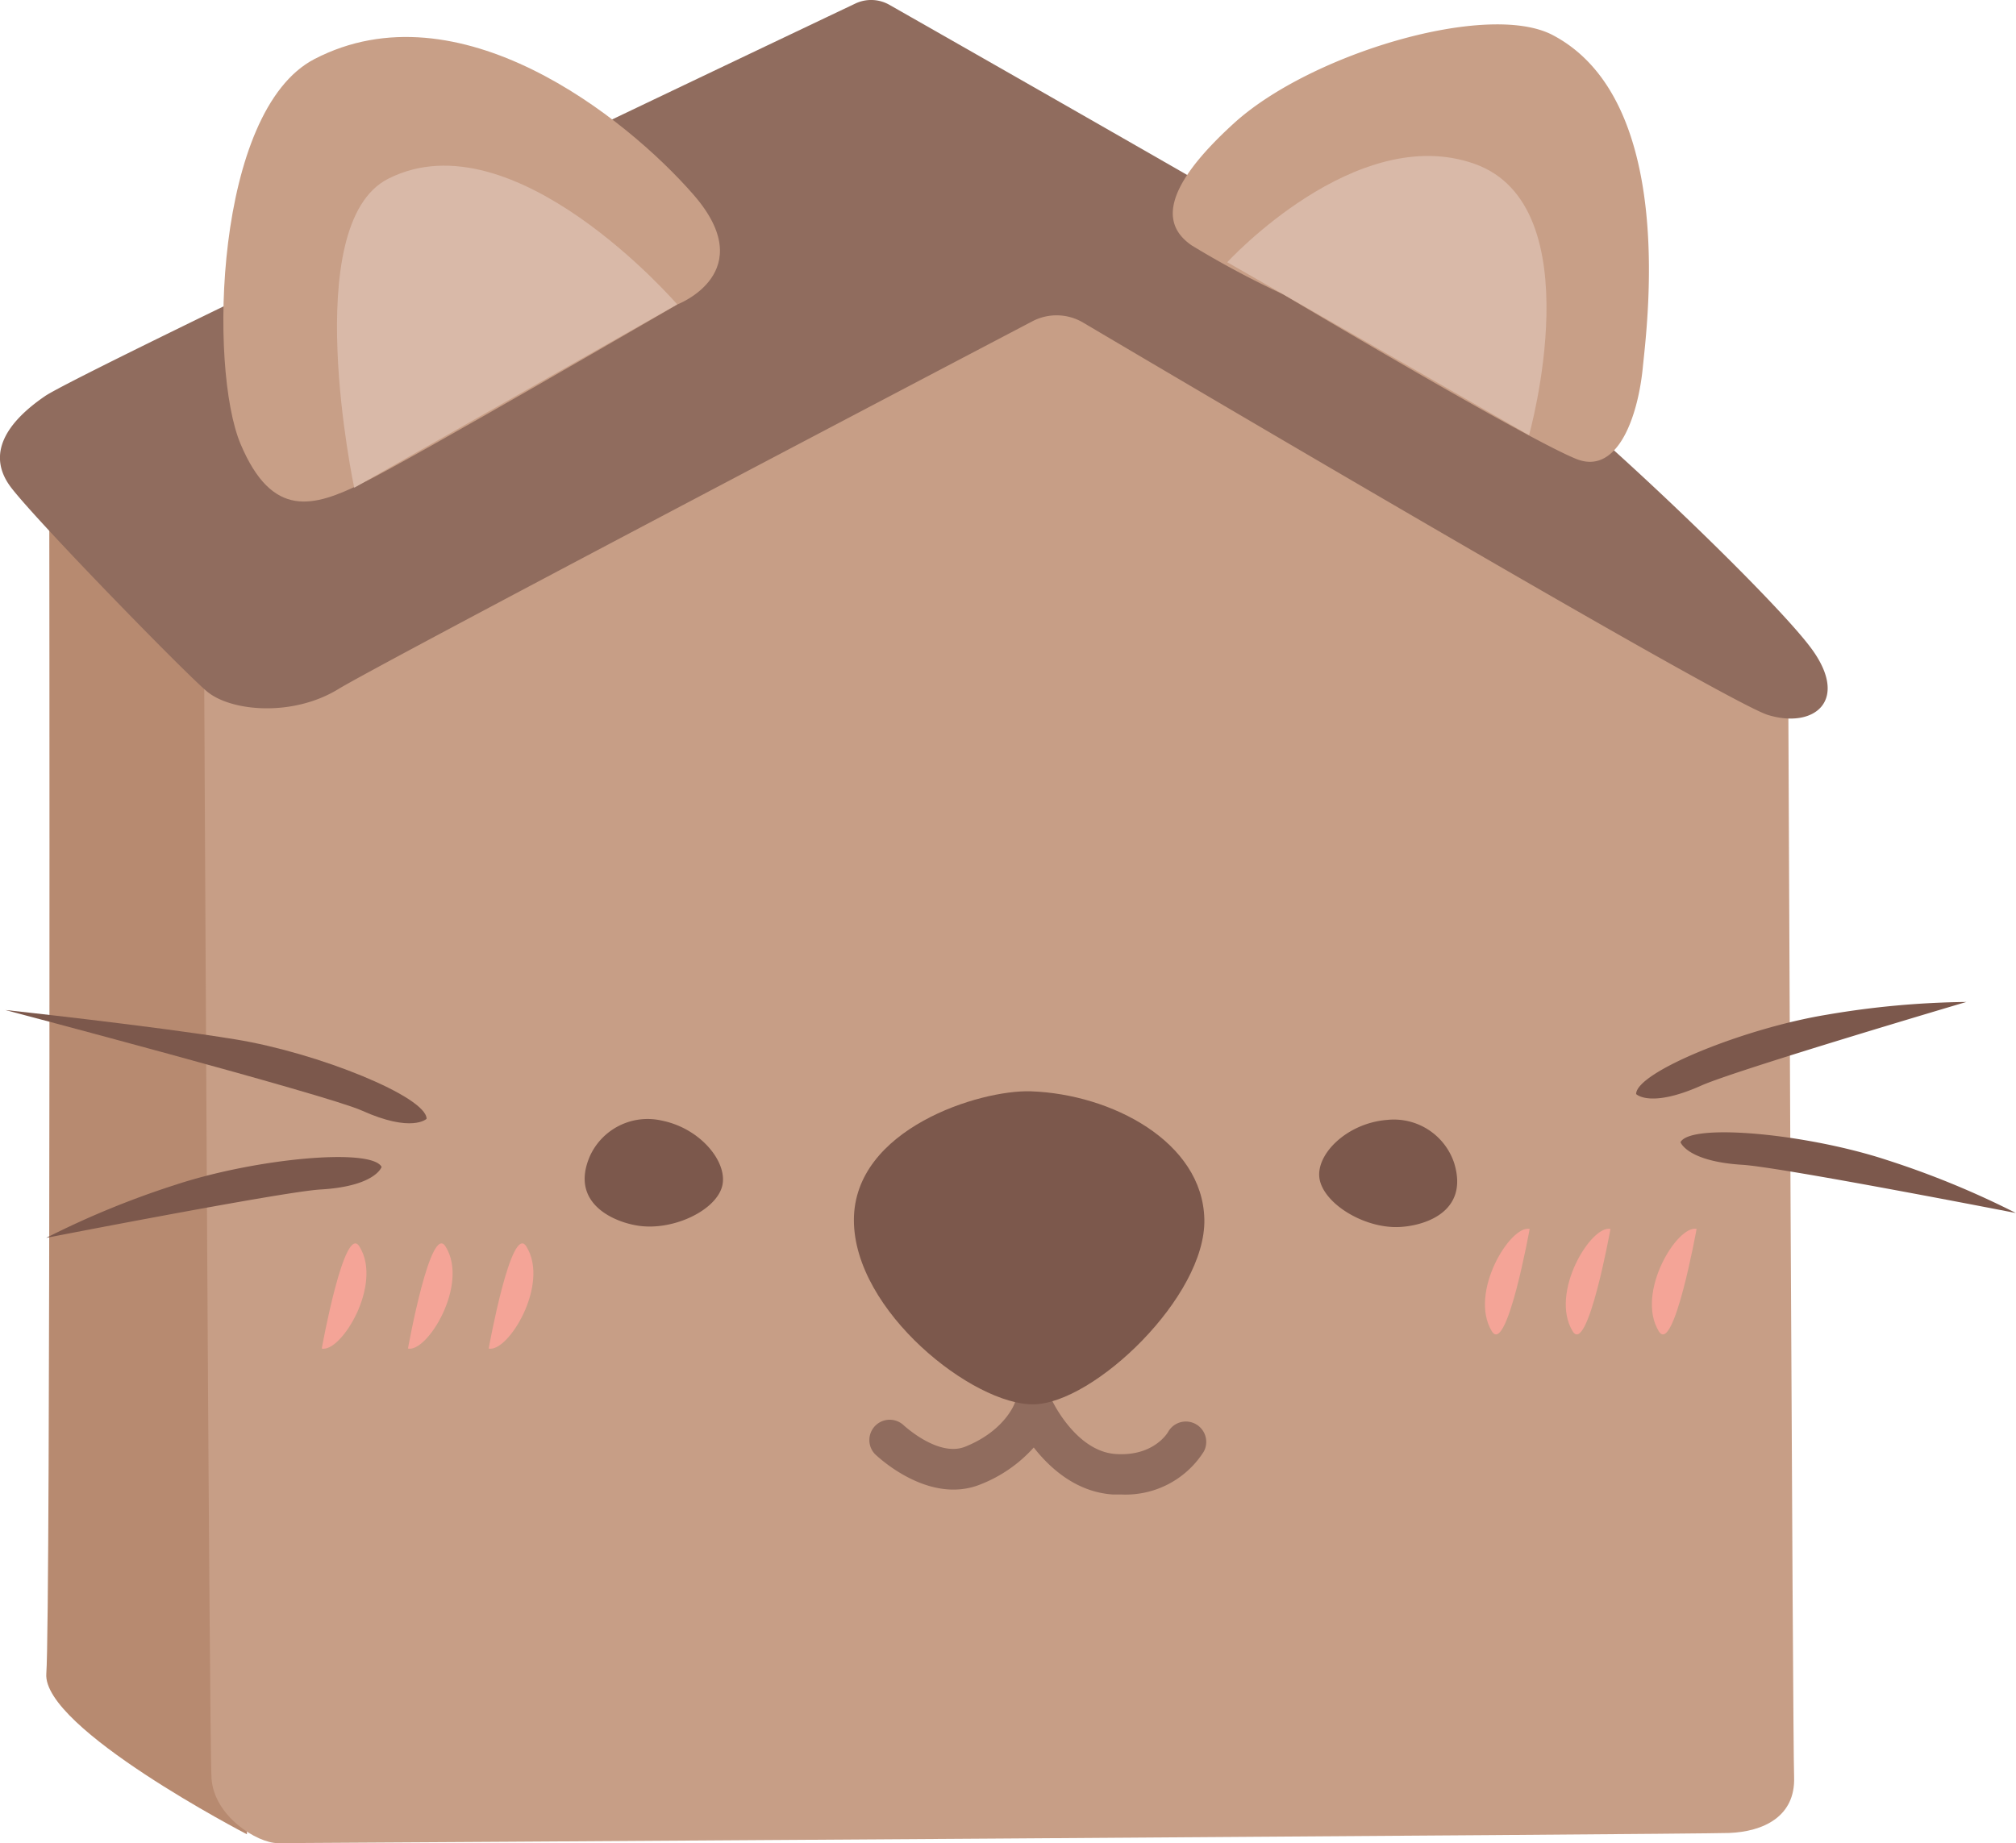<svg id="Layer_1" data-name="Layer 1" xmlns="http://www.w3.org/2000/svg" viewBox="0 0 198.06 181.12"><defs><style>.cls-1{fill:#b78a70;}.cls-2{fill:#c79e86;}.cls-3{fill:#906c5e;}.cls-4{fill:#c89f87;}.cls-5{fill:#d9b9a8;}.cls-6{fill:#f4a497;}.cls-7{fill:#7c584c;}</style></defs><path class="cls-1" d="M204.1,378.54s.14,111.43-.29,116.79,19.71,15.8,19.71,15.8l.29-116.5Z" transform="translate(-199.26 -330.88)"/><path class="cls-2" d="M219.31,395.06s.5,106.83.73,110.56,4.49,6.38,6.52,6.38,139.25-.87,142.58-1,6.52-1.59,6.38-5.5-.58-108-.58-108l-72.16-42.61Z" transform="translate(-199.26 -330.88)"/><path class="cls-3" d="M300.67,362.46a5.12,5.12,0,0,1,5,.12c11.92,7.05,63.31,37.35,67.29,38.56,4.5,1.37,8-1.37,4.31-6.46S354,370.89,347.5,366.58c-5.8-3.87-51.6-29.95-60.87-35.23a3.62,3.62,0,0,0-3.34-.12c-11.4,5.42-76.2,36.25-79.6,38.57-3.72,2.54-5.87,5.68-3.33,9s16.85,18,19.2,20,8.43,2.55,12.93-.2C236.47,396.17,288.51,368.84,300.67,362.46Z" transform="translate(-199.26 -330.88)"/><path class="cls-4" d="M230.14,336.69c-9.79,5.1-10.38,30.37-7.25,37.81s7.2,6.19,11.93,3.88,31-17.59,31-17.59,8.23-3.14,1.57-10.78S244.29,329.33,230.14,336.69Z" transform="translate(-199.26 -330.88)"/><path class="cls-4" d="M351.81,334.33c-6.4-3.37-23.82,1.83-31.32,8.66s-6.83,10.16-4.16,12a91.89,91.89,0,0,0,9,4.82s23.5,14,28.74,16.15c4,1.66,6.05-3.88,6.57-8.81C361,363.32,364.14,340.82,351.81,334.33Z" transform="translate(-199.26 -330.88)"/><path class="cls-5" d="M234.06,378.81s-5.5-25.88,3.33-30.36c12.34-6.27,28.4,12.34,28.4,12.34Z" transform="translate(-199.26 -330.88)"/><path class="cls-5" d="M319.83,356.65s12.66-13.83,24.32-9.66,5.33,26.65,5.33,26.65Z" transform="translate(-199.26 -330.88)"/><path class="cls-3" d="M309.43,477.74l-.84,0c-3.61-.24-6.2-2.61-7.77-4.62a13.75,13.75,0,0,1-5.24,3.63c-5.13,2.06-10.17-2.8-10.38-3a2,2,0,0,1,2.8-2.85c.07.06,3.44,3.21,6.09,2.14,3.87-1.55,4.84-4.22,4.85-4.25a2,2,0,0,1,1.79-1.37,2,2,0,0,1,1.93,1.16s2.33,4.92,6.2,5.18c3.7.26,5.09-2.05,5.15-2.15a2,2,0,0,1,3.51,1.92A9.09,9.09,0,0,1,309.43,477.74Z" transform="translate(-199.26 -330.88)"/><path class="cls-6" d="M349.54,451.64c-1.91-.4-6,6.29-3.72,10.05C347.29,464.15,349.54,451.64,349.54,451.64Z" transform="translate(-199.26 -330.88)"/><path class="cls-6" d="M357.48,451.64c-1.91-.4-6,6.29-3.72,10.05C355.23,464.15,357.48,451.64,357.48,451.64Z" transform="translate(-199.26 -330.88)"/><path class="cls-6" d="M365.94,451.64c-1.91-.4-6,6.29-3.72,10.05C363.69,464.15,365.94,451.64,365.94,451.64Z" transform="translate(-199.26 -330.88)"/><path class="cls-6" d="M247.27,463.4c1.91.41,6-6.29,3.72-10C249.52,450.89,247.27,463.4,247.27,463.4Z" transform="translate(-199.26 -330.88)"/><path class="cls-6" d="M239.34,463.4c1.9.41,6-6.29,3.71-10C241.58,450.89,239.34,463.4,239.34,463.4Z" transform="translate(-199.26 -330.88)"/><path class="cls-6" d="M230.87,463.4c1.91.41,6-6.29,3.72-10C233.12,450.89,230.87,463.4,230.87,463.4Z" transform="translate(-199.26 -330.88)"/><path class="cls-7" d="M335.54,440.93c-4,.31-7.11,3.46-6.63,5.86s4.3,4.75,7.67,4.67c2.44-.06,7.06-1.38,5.54-6.3A6.24,6.24,0,0,0,335.54,440.93Z" transform="translate(-199.26 -330.88)"/><path class="cls-7" d="M264.29,441c3.92.79,6.64,4.29,5.87,6.61s-4.84,4.21-8.17,3.72c-2.42-.35-6.84-2.22-4.74-6.92A6.23,6.23,0,0,1,264.29,441Z" transform="translate(-199.26 -330.88)"/><path class="cls-7" d="M300.54,438.12c-5-.17-17.39,3.68-17.39,12.65s11.75,18.2,17.66,18.11,16.95-10.58,16.77-18.2S308.43,438.39,300.54,438.12Z" transform="translate(-199.26 -330.88)"/><path class="cls-7" d="M360,438.39c0-2.16,10.62-6.47,18.75-7.8a86.17,86.17,0,0,1,13.69-1.25s-22.67,6.7-26.05,8.22C361.36,439.8,360,438.39,360,438.39Z" transform="translate(-199.26 -330.88)"/><path class="cls-7" d="M364.36,443.12c1-1.91,12.41-.83,20.24,1.74a86.22,86.22,0,0,1,12.71,5.22s-23.2-4.53-26.9-4.74C365,445,364.36,443.12,364.36,443.12Z" transform="translate(-199.26 -330.88)"/><path class="cls-7" d="M241.17,440.82c0-2.16-10.63-6.47-18.76-7.8s-22.63-2.89-22.63-2.89,31.62,8.35,35,9.87C239.75,442.24,241.17,440.82,241.17,440.82Z" transform="translate(-199.26 -330.88)"/><path class="cls-7" d="M236.75,445.55c-1-1.91-12.4-.83-20.23,1.75a86.09,86.09,0,0,0-12.72,5.22S227,448,230.71,447.77C236.16,447.46,236.75,445.55,236.75,445.55Z" transform="translate(-199.26 -330.88)"/></svg>